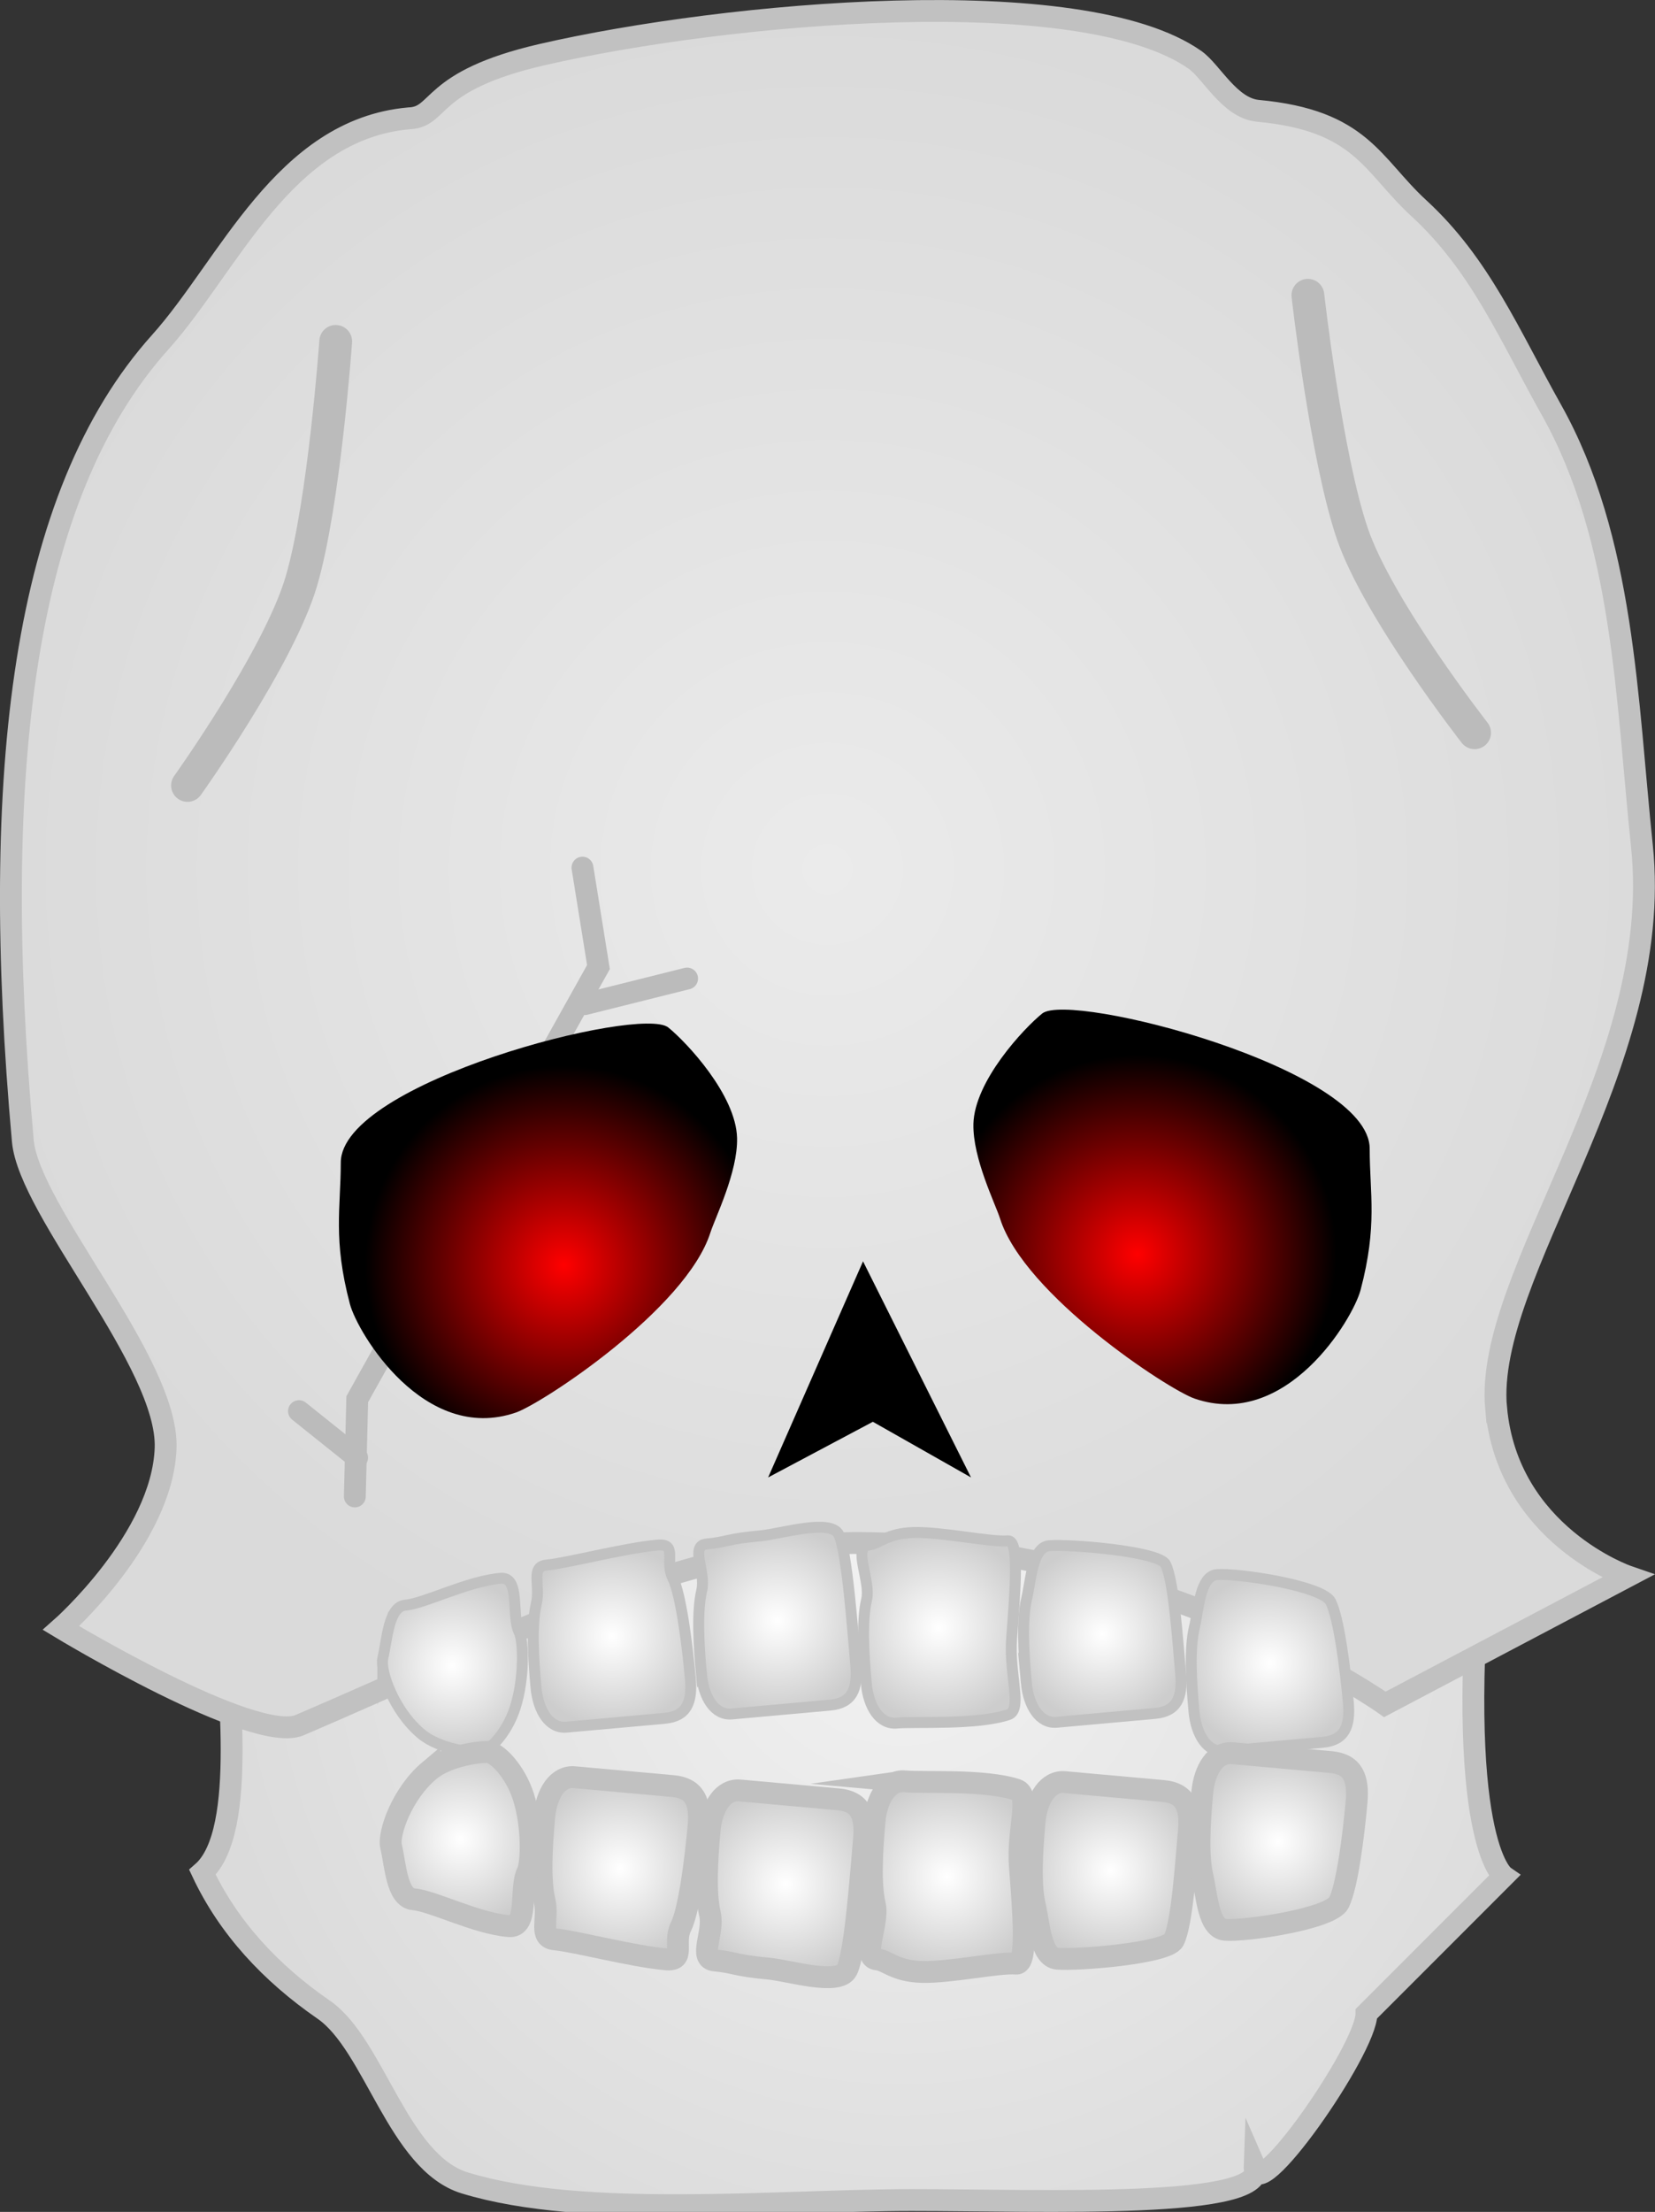 <svg version="1.1" xmlns="http://www.w3.org/2000/svg" xmlns:xlink="http://www.w3.org/1999/xlink" width="75.757" height="101.177" viewBox="0,0,75.757,101.177"><rect x="0" y="0" width="75.757" height="101.177" fill="#333333" stroke="none"/><defs><radialGradient cx="243.391" cy="202.831" r="32.38" gradientUnits="userSpaceOnUse" id="color-1"><stop offset="0" stop-color="#f2f2f2"/><stop offset="1" stop-color="#dbdbdb"/></radialGradient><radialGradient cx="240" cy="169.07" r="39.256" gradientUnits="userSpaceOnUse" id="color-2"><stop offset="0" stop-color="#ebebeb"/><stop offset="1" stop-color="#dadada"/></radialGradient><radialGradient cx="237.709" cy="203.446" r="4.273" gradientUnits="userSpaceOnUse" id="color-3"><stop offset="0" stop-color="#ffffff"/><stop offset="1" stop-color="#cdcdcd"/></radialGradient><radialGradient cx="245.091" cy="203.774" r="4.361" gradientUnits="userSpaceOnUse" id="color-4"><stop offset="0" stop-color="#ffffff"/><stop offset="1" stop-color="#cdcdcd"/></radialGradient><radialGradient cx="252.581" cy="204.054" r="4.046" gradientUnits="userSpaceOnUse" id="color-5"><stop offset="0" stop-color="#ffffff"/><stop offset="1" stop-color="#cdcdcd"/></radialGradient><radialGradient cx="230.137" cy="204.155" r="4.17" gradientUnits="userSpaceOnUse" id="color-6"><stop offset="0" stop-color="#ffffff"/><stop offset="1" stop-color="#cdcdcd"/></radialGradient><radialGradient cx="260.256" cy="205.379" r="4.044" gradientUnits="userSpaceOnUse" id="color-7"><stop offset="0" stop-color="#ffffff"/><stop offset="1" stop-color="#cdcdcd"/></radialGradient><radialGradient cx="222.831" cy="205.491" r="3.985" gradientUnits="userSpaceOnUse" id="color-8"><stop offset="0" stop-color="#ffffff"/><stop offset="1" stop-color="#cdcdcd"/></radialGradient><radialGradient cx="227.935" cy="187.179" r="9.113" gradientUnits="userSpaceOnUse" id="color-9"><stop offset="0" stop-color="#ff0000"/><stop offset="1" stop-color="#000000"/></radialGradient><radialGradient cx="254.185" cy="186.679" r="9.113" gradientUnits="userSpaceOnUse" id="color-10"><stop offset="0" stop-color="#ff0000"/><stop offset="1" stop-color="#000000"/></radialGradient><radialGradient cx="238.087" cy="215.484" r="4.273" gradientUnits="userSpaceOnUse" id="color-11"><stop offset="0" stop-color="#ffffff"/><stop offset="1" stop-color="#cdcdcd"/></radialGradient><radialGradient cx="245.468" cy="215.156" r="4.361" gradientUnits="userSpaceOnUse" id="color-12"><stop offset="0" stop-color="#ffffff"/><stop offset="1" stop-color="#cdcdcd"/></radialGradient><radialGradient cx="252.959" cy="214.876" r="4.046" gradientUnits="userSpaceOnUse" id="color-13"><stop offset="0" stop-color="#ffffff"/><stop offset="1" stop-color="#cdcdcd"/></radialGradient><radialGradient cx="230.515" cy="214.776" r="4.17" gradientUnits="userSpaceOnUse" id="color-14"><stop offset="0" stop-color="#ffffff"/><stop offset="1" stop-color="#cdcdcd"/></radialGradient><radialGradient cx="260.633" cy="213.551" r="4.044" gradientUnits="userSpaceOnUse" id="color-15"><stop offset="0" stop-color="#ffffff"/><stop offset="1" stop-color="#cdcdcd"/></radialGradient><radialGradient cx="223.209" cy="213.439" r="3.985" gradientUnits="userSpaceOnUse" id="color-16"><stop offset="0" stop-color="#ffffff"/><stop offset="1" stop-color="#cdcdcd"/></radialGradient></defs><g transform="translate(-202.123,-129.315)"><g data-paper-data="{&quot;isPaintingLayer&quot;:true}" fill-rule="nonzero" stroke-linejoin="miter" stroke-miterlimit="10" stroke-dasharray="" stroke-dashoffset="0" style="mix-blend-mode: normal"><path d="M264.672,221.422c0,1.643 -5.197,9.058 -5.119,6.946c0.897,2.032 -9.702,1.582 -15.704,1.582c-6.083,0 -14.981,0.887 -20.445,-0.782c-3.061,-0.934 -4.137,-6.32 -6.462,-7.925c-2.434,-1.679 -4.359,-3.754 -5.552,-6.285c2.142,-1.878 1.065,-9.066 1.065,-12.128c0,-13.557 13.672,-24.548 30.538,-24.548c7.631,0 27.908,11.45 27.001,20.951c-1.364,14.284 0.964,15.903 0.964,15.903z" fill="url(#color-1)" stroke="#c1c1c1" stroke-width="1" stroke-linecap="butt"/><path d="M270.607,193.719c0.523,5.808 6.018,7.702 6.018,7.702l-11.11,5.855c0,0 -10.238,-7.294 -24.015,-7.381c-7.854,-0.049 -17.083,4.66 -25.659,8.33c-2.092,0.895 -10.924,-4.44 -10.924,-4.44c0,0 4.639,-4.086 4.787,-8.23c0.139,-3.899 -6.246,-10.837 -6.536,-14.055c-1.513,-16.812 -0.026,-29.504 6.291,-36.535c3.132,-3.486 5.644,-9.72 11.374,-10.236c1.503,-0.05 0.844,-1.707 6.113,-2.918c8.389,-1.929 24.694,-3.406 29.882,0.246c0.751,0.529 1.582,2.207 2.875,2.327c4.75,0.441 5.203,2.466 7.37,4.458c2.81,2.582 4.124,5.763 6.067,9.223c3.327,5.926 3.439,13.26 4.141,19.942c1.062,10.095 -7.229,19.571 -6.676,25.713z" fill="url(#color-2)" stroke="#c1c1c1" stroke-width="1" stroke-linecap="butt"/><g fill="none" stroke="#bbbbbb" stroke-linecap="round"><path d="M228.785,169.002l0.732,4.549l-11.042,19.768l-0.11,4.446" stroke-width="1"/><path d="M217.49,144.931c0,0 -0.524,7.411 -1.573,10.973c-1.03,3.499 -5.211,9.339 -5.211,9.339" stroke-width="1.5"/><path d="M269.623,162.832c0,0 -4.423,-5.659 -5.599,-9.112c-1.198,-3.515 -2.033,-10.898 -2.033,-10.898" data-paper-data="{&quot;index&quot;:null}" stroke-width="1.5"/><path d="M228.894,175.245l4.681,-1.17" stroke-width="1"/><path d="M215.809,193.863l2.66,2.128" stroke-width="1"/></g><g stroke="#c1c1c1" stroke-width="0.5" stroke-linecap="butt"><path d="M234.229,205.895c-0.126,-1.4 -0.207,-2.889 0.015,-3.826c0.202,-0.855 -0.55,-2.059 0.221,-2.129c0.905,-0.081 0.92,-0.235 2.46,-0.373c0.927,-0.083 3.218,-0.804 3.591,-0.061c0.38,0.758 0.644,4.463 0.78,5.976c0.098,1.087 -0.165,1.737 -1.173,1.828c-1.53,0.138 -3.629,0.327 -4.503,0.405c-0.77,0.069 -1.292,-0.74 -1.39,-1.821z" fill="url(#color-3)"/><path d="M241.777,206.311c-0.126,-1.4 -0.207,-2.889 0.015,-3.826c0.202,-0.855 -0.659,-2.43 0.111,-2.499c0.435,-0.039 0.818,-0.536 2.024,-0.571c1.305,-0.038 3.531,0.452 4.331,0.38c0.535,-0.048 0.336,2.264 0.17,4.486c-0.122,1.628 0.52,3.246 -0.148,3.467c-1.458,0.483 -4.239,0.305 -5.114,0.384c-0.77,0.069 -1.292,-0.74 -1.39,-1.821z" fill="url(#color-4)"/><path d="M249.101,206.276c-0.126,-1.4 -0.207,-2.889 0.015,-3.826c0.202,-0.855 0.26,-2.36 1.03,-2.43c0.905,-0.081 5.028,0.246 5.329,0.847c0.38,0.758 0.555,3.482 0.691,4.995c0.098,1.087 -0.165,1.737 -1.173,1.828c-1.53,0.138 -3.629,0.327 -4.503,0.405c-0.77,0.069 -1.292,-0.74 -1.39,-1.821z" fill="url(#color-5)"/><path d="M226.657,206.5c-0.126,-1.4 -0.207,-2.889 0.015,-3.826c0.202,-0.855 -0.29,-1.702 0.481,-1.772c0.905,-0.081 3.534,-0.774 5.074,-0.913c0.927,-0.083 0.316,0.75 0.688,1.493c0.38,0.758 0.672,3.092 0.808,4.604c0.098,1.087 -0.165,1.737 -1.173,1.828c-1.53,0.138 -3.629,0.327 -4.503,0.405c-0.77,0.069 -1.292,-0.74 -1.39,-1.821z" fill="url(#color-6)"/><path d="M256.776,207.598c-0.126,-1.4 -0.207,-2.889 0.015,-3.826c0.202,-0.855 0.26,-2.36 1.03,-2.43c0.905,-0.081 4.84,0.495 5.213,1.238c0.38,0.758 0.672,3.092 0.808,4.604c0.098,1.087 -0.165,1.737 -1.173,1.828c-1.53,0.138 -3.629,0.327 -4.503,0.405c-0.77,0.069 -1.292,-0.74 -1.39,-1.821z" fill="url(#color-7)"/><path d="M219.645,205.168c0.202,-0.855 0.26,-2.36 1.03,-2.43c0.905,-0.081 2.821,-1.091 4.361,-1.229c0.927,-0.083 0.479,1.724 0.852,2.467c0.203,0.405 0.248,2.125 -0.187,3.465c-0.379,1.166 -1.2,1.995 -1.607,2.031c-0.309,0.028 -1.847,-0.138 -2.695,-0.85c-1.267,-1.065 -1.887,-2.894 -1.754,-3.455z" fill="url(#color-8)"/></g><path d="M234.643,185.69c-1.109,3.502 -7.71,7.825 -8.902,8.236c-4.199,1.449 -7.249,-3.636 -7.601,-4.963c-0.784,-2.961 -0.418,-4.404 -0.418,-6.466c0,-3.673 13.729,-7.204 14.992,-6.183c0.841,0.68 3.101,3.089 3.148,5.057c0.037,1.562 -1.005,3.647 -1.218,4.319z" fill="url(#color-9)" stroke="none" stroke-width="0" stroke-linecap="butt"/><path d="M237.284,196.896l4.344,-9.885l4.943,9.885l-4.493,-2.546z" fill="#000000" stroke="none" stroke-width="0" stroke-linecap="butt"/><path d="M246.68,180.733c0.046,-1.968 2.307,-4.377 3.148,-5.057c1.263,-1.021 14.992,2.51 14.992,6.183c0,2.062 0.366,3.505 -0.418,6.466c-0.352,1.328 -3.401,6.412 -7.601,4.963c-1.192,-0.411 -7.793,-4.734 -8.902,-8.236c-0.213,-0.672 -1.255,-2.757 -1.218,-4.319z" data-paper-data="{&quot;index&quot;:null}" fill="url(#color-10)" stroke="none" stroke-width="0" stroke-linecap="butt"/><g stroke="#c1c1c1" stroke-width="1" stroke-linecap="butt"><path d="M235.996,211.215c0.874,0.079 2.974,0.268 4.503,0.405c1.008,0.091 1.271,0.741 1.173,1.828c-0.136,1.513 -0.4,5.219 -0.78,5.976c-0.372,0.743 -2.664,0.022 -3.591,-0.061c-1.54,-0.139 -1.555,-0.292 -2.46,-0.373c-0.77,-0.069 -0.018,-1.274 -0.221,-2.129c-0.221,-0.936 -0.141,-2.426 -0.015,-3.826c0.097,-1.081 0.619,-1.89 1.39,-1.821z" fill="url(#color-11)"/><path d="M243.544,210.798c0.874,0.079 3.656,-0.099 5.114,0.384c0.667,0.221 0.025,1.839 0.148,3.467c0.167,2.222 0.366,4.534 -0.17,4.486c-0.8,-0.072 -3.027,0.418 -4.331,0.38c-1.206,-0.036 -1.589,-0.532 -2.024,-0.571c-0.77,-0.069 0.091,-1.644 -0.111,-2.499c-0.221,-0.936 -0.141,-2.426 -0.015,-3.826c0.097,-1.081 0.619,-1.89 1.39,-1.821z" fill="url(#color-12)"/><path d="M250.868,210.834c0.874,0.079 2.974,0.268 4.503,0.405c1.008,0.091 1.271,0.741 1.173,1.828c-0.136,1.513 -0.312,4.238 -0.691,4.995c-0.301,0.601 -4.424,0.929 -5.329,0.847c-0.77,-0.069 -0.828,-1.575 -1.03,-2.43c-0.221,-0.936 -0.141,-2.426 -0.015,-3.826c0.097,-1.081 0.619,-1.89 1.39,-1.821z" fill="url(#color-13)"/><path d="M228.424,210.609c0.874,0.079 2.974,0.268 4.503,0.405c1.008,0.091 1.271,0.741 1.173,1.828c-0.136,1.513 -0.429,3.847 -0.808,4.604c-0.372,0.743 0.239,1.577 -0.688,1.493c-1.54,-0.139 -4.168,-0.831 -5.074,-0.913c-0.77,-0.069 -0.279,-0.917 -0.481,-1.772c-0.221,-0.936 -0.141,-2.426 -0.015,-3.826c0.097,-1.081 0.619,-1.89 1.39,-1.821z" fill="url(#color-14)"/><path d="M258.543,209.511c0.874,0.079 2.974,0.268 4.503,0.405c1.008,0.091 1.271,0.741 1.173,1.828c-0.136,1.513 -0.429,3.847 -0.808,4.604c-0.372,0.743 -4.307,1.32 -5.213,1.238c-0.77,-0.069 -0.828,-1.575 -1.03,-2.43c-0.221,-0.936 -0.141,-2.426 -0.015,-3.826c0.097,-1.081 0.619,-1.89 1.39,-1.821z" fill="url(#color-15)"/><path d="M221.776,210.307c0.847,-0.712 2.386,-0.878 2.695,-0.85c0.407,0.037 1.228,0.866 1.607,2.031c0.435,1.34 0.39,3.06 0.187,3.465c-0.372,0.743 0.075,2.551 -0.852,2.467c-1.54,-0.139 -3.455,-1.148 -4.361,-1.229c-0.77,-0.069 -0.828,-1.575 -1.03,-2.43c-0.133,-0.561 0.487,-2.39 1.754,-3.455z" fill="url(#color-16)"/></g></g></g></svg>